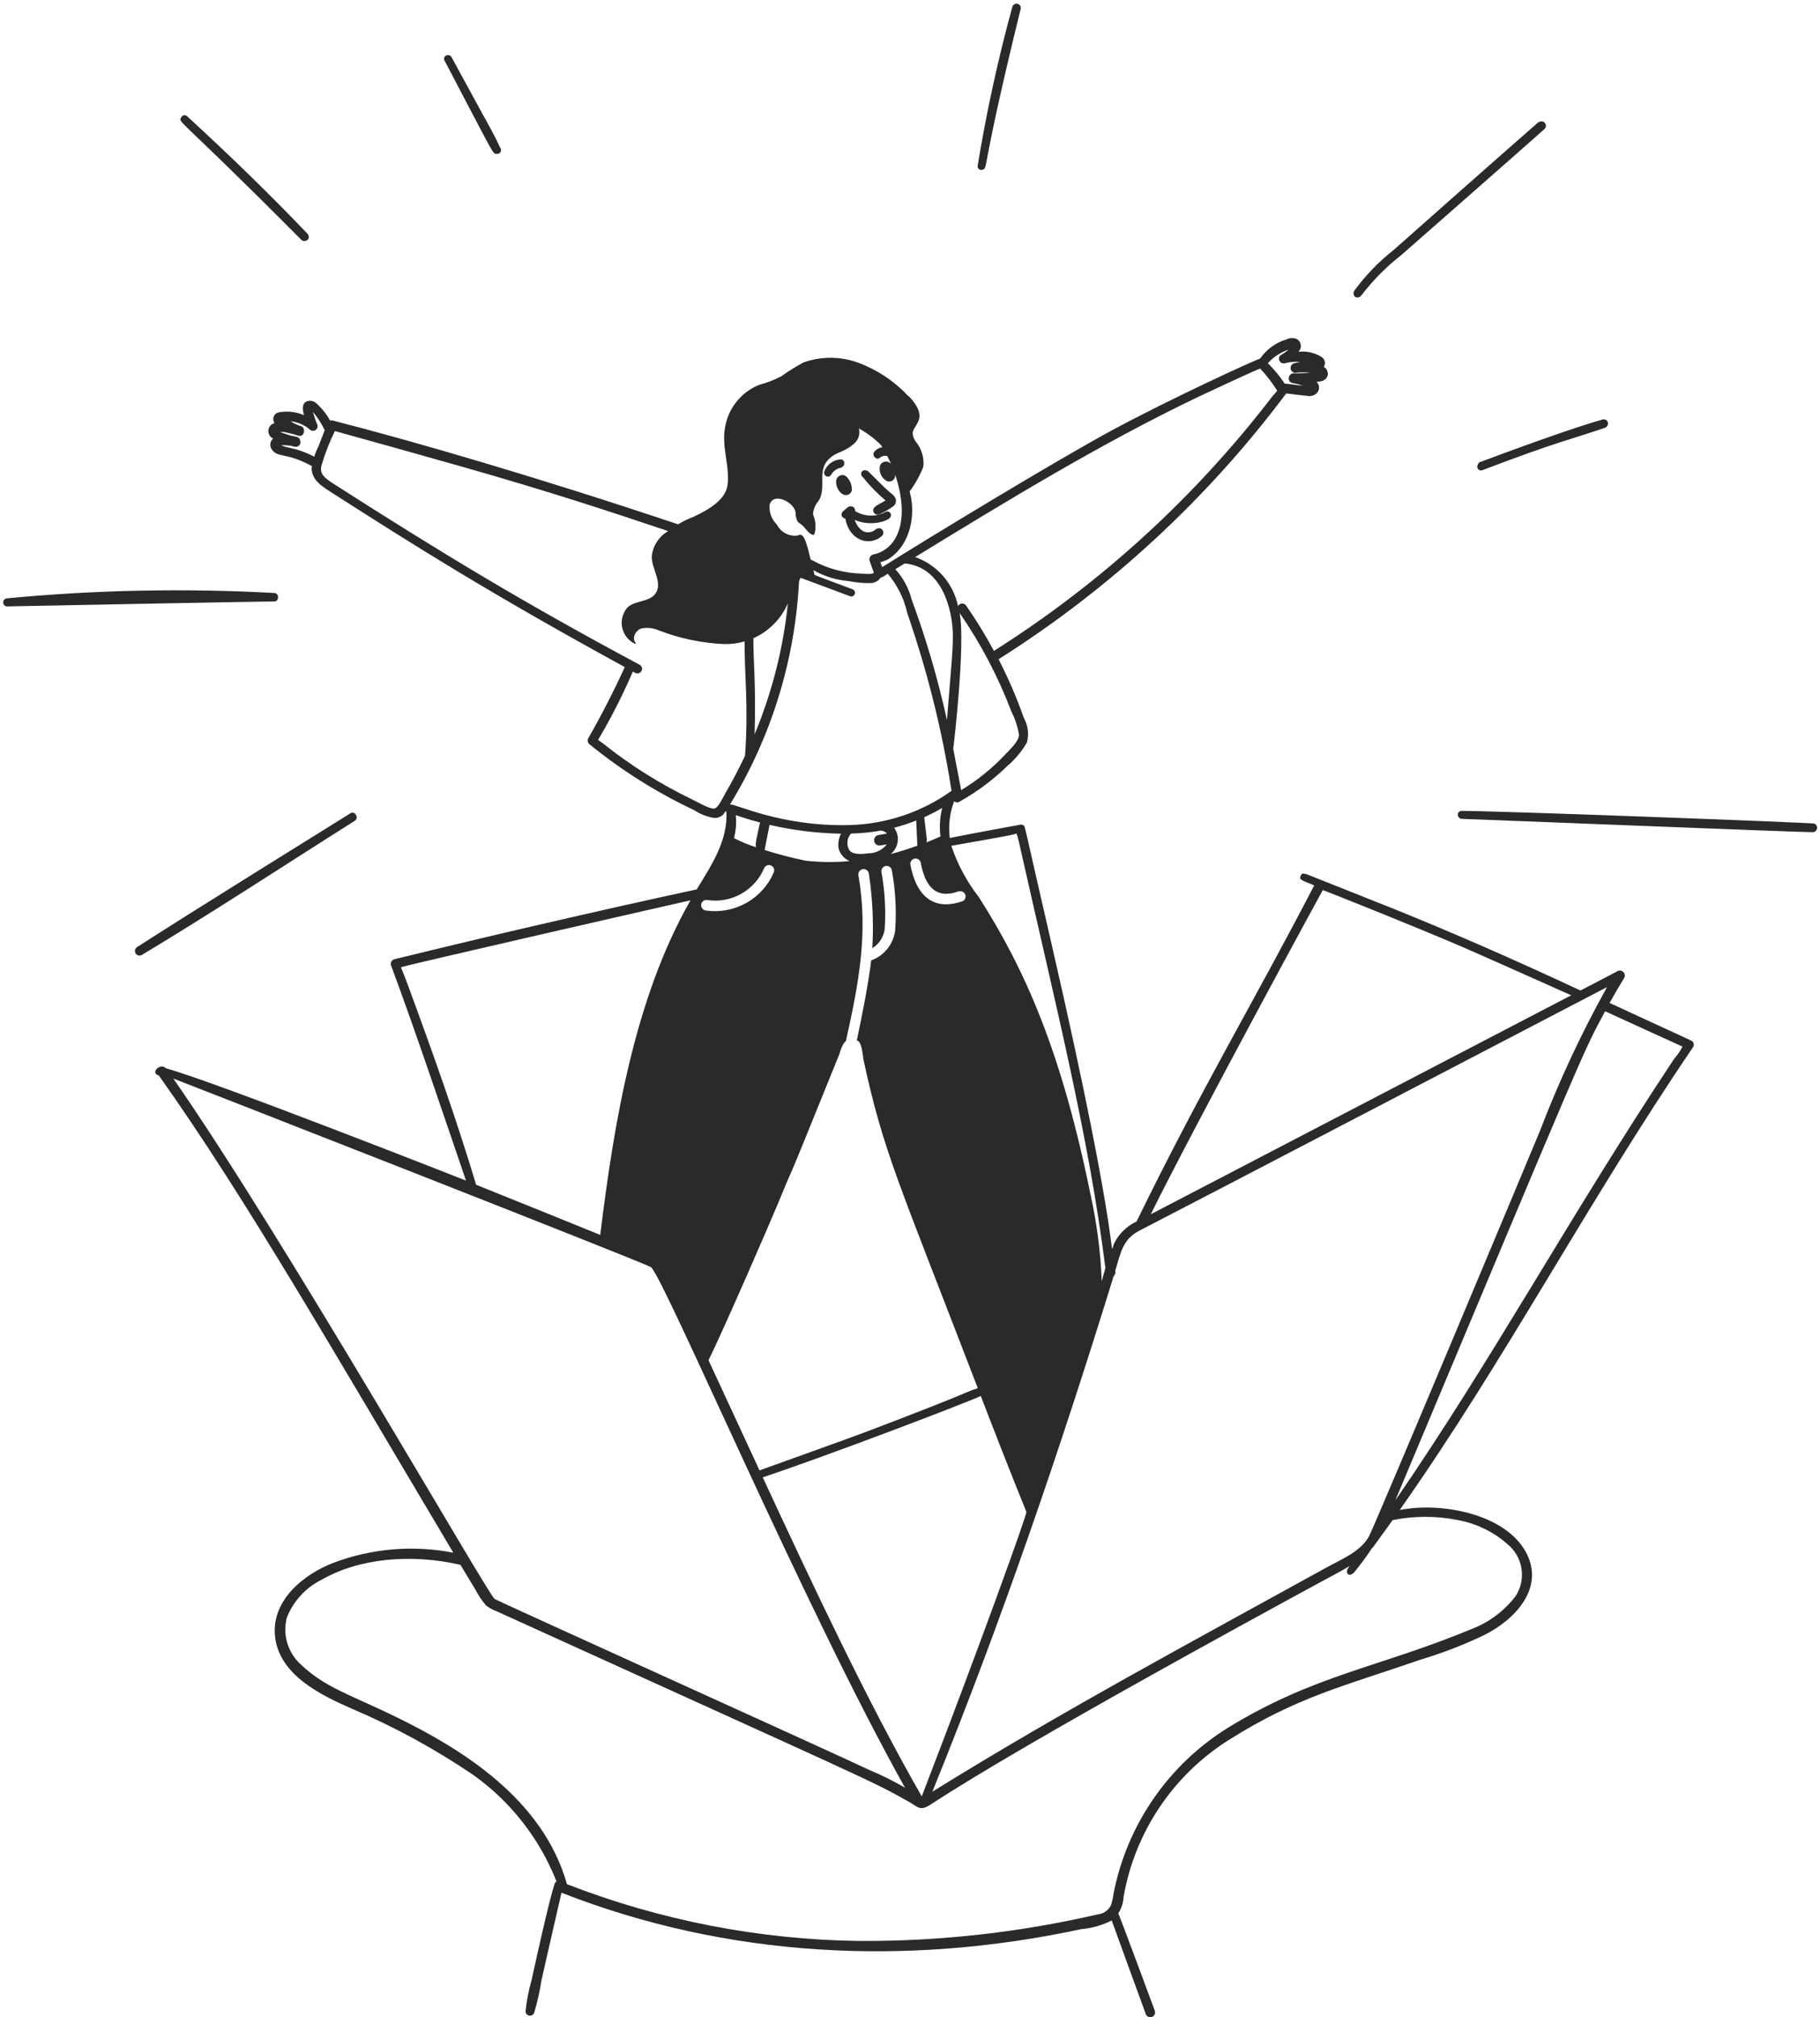 <svg width="481" height="533" viewBox="0 0 481 533" fill="none" xmlns="http://www.w3.org/2000/svg">
<path d="M223.551 130.813C223.898 130.815 224.236 130.705 224.516 130.5C224.796 130.294 225.002 130.004 225.105 129.672C225.195 128.619 224.923 127.566 224.335 126.687C223.679 125.761 222.94 125.097 221.726 125.805C219.96 126.838 221.542 130.813 223.551 130.813Z" fill="#282B28"/>
<path d="M227.981 126.007C229.795 128.279 231.827 130.368 234.05 132.242C231.739 133.559 230.777 133.916 230.771 134.837C230.787 135.135 230.902 135.42 231.098 135.646C231.263 135.794 231.463 135.897 231.679 135.946C231.896 135.995 232.121 135.988 232.334 135.925C233.621 135.346 234.85 134.646 236.005 133.835C236.25 133.668 236.451 133.442 236.588 133.179C236.726 132.916 236.797 132.623 236.795 132.326C236.773 131.274 235.793 130.557 235.272 130.18C233.279 128.448 231.43 126.456 229.413 124.519C229.162 124.341 228.863 124.244 228.556 124.24C228.35 124.24 228.149 124.306 227.982 124.427C227.815 124.548 227.691 124.719 227.627 124.915C227.563 125.111 227.563 125.322 227.627 125.518C227.691 125.714 227.815 125.885 227.981 126.007Z" fill="#282B28"/>
<path d="M234.01 135.272C232.773 135.946 231.378 136.28 229.969 136.238C228.56 136.196 227.187 135.779 225.992 135.032C226.012 134.868 225.996 134.701 225.944 134.544C225.892 134.388 225.806 134.244 225.692 134.125C225.578 134.005 225.439 133.912 225.285 133.853C225.131 133.794 224.965 133.769 224.801 133.782C224.184 133.782 223.964 134.091 222.772 135.138C222.616 135.282 222.505 135.468 222.453 135.674C222.401 135.88 222.41 136.096 222.479 136.297C222.548 136.498 222.674 136.675 222.841 136.805C223.009 136.936 223.211 137.014 223.422 137.032C224.343 142.662 229.75 144.66 233.151 141.549C234.027 140.525 232.906 138.887 231.421 139.875C230.92 140.348 230.265 140.626 229.577 140.658C228.888 140.691 228.21 140.477 227.666 140.054C226.825 139.352 226.209 138.417 225.897 137.367C229.993 139.214 234.772 137.752 235.364 136.575C235.463 136.387 235.499 136.172 235.466 135.962C235.433 135.753 235.332 135.559 235.179 135.412C235.026 135.265 234.829 135.171 234.618 135.146C234.407 135.121 234.194 135.165 234.01 135.272Z" fill="#282B28"/>
<path d="M221.679 123.721C223.52 123.54 223.492 121.578 222.331 121.377C221.354 121.403 220.406 121.719 219.609 122.285C218.811 122.851 218.2 123.641 217.854 124.555C217.791 124.728 217.775 124.914 217.808 125.094C217.842 125.275 217.923 125.443 218.044 125.581C218.164 125.72 218.319 125.824 218.494 125.882C218.668 125.94 218.854 125.95 219.034 125.911C219.79 125.735 219.555 125.074 220.797 124.195C221.069 123.999 221.365 123.84 221.679 123.721Z" fill="#282B28"/>
<path d="M93.793 216.857C94.929 216.148 93.813 214.15 92.638 214.878C87.003 218.399 49.226 241.827 36.133 250.311C35.89 250.498 35.728 250.77 35.676 251.071C35.626 251.373 35.69 251.683 35.857 251.939C36.024 252.195 36.282 252.379 36.579 252.454C36.875 252.529 37.189 252.489 37.458 252.343C56.36 240.987 74.967 228.739 93.793 216.857Z" fill="#282B28"/>
<path d="M72.472 158.922C72.615 158.93 72.758 158.906 72.89 158.85C73.022 158.795 73.14 158.71 73.234 158.603C73.329 158.495 73.398 158.368 73.436 158.23C73.474 158.092 73.48 157.947 73.454 157.806C73.474 157.673 73.466 157.537 73.43 157.407C73.395 157.277 73.332 157.156 73.248 157.051C73.163 156.946 73.058 156.86 72.938 156.798C72.819 156.736 72.688 156.699 72.553 156.69C48.958 155.389 25.298 155.862 1.774 158.105C1.521 158.141 1.289 158.266 1.12 158.456C0.95 158.647 0.853 158.892 0.847 159.147C0.841 159.402 0.925 159.651 1.085 159.85C1.245 160.049 1.47 160.185 1.721 160.234C1.721 160.234 70.118 158.892 72.472 158.922Z" fill="#282B28"/>
<path d="M79.665 63.396C79.802 63.512 79.963 63.597 80.136 63.644C80.309 63.691 80.491 63.7 80.668 63.67C80.845 63.639 81.013 63.571 81.161 63.468C81.309 63.366 81.432 63.233 81.523 63.078C81.604 62.864 81.626 62.632 81.586 62.407C81.547 62.181 81.448 61.971 81.3 61.797C71.705 51.75 61.273 41.567 49.441 30.705C49.33 30.603 49.196 30.527 49.051 30.485C48.906 30.443 48.753 30.435 48.604 30.462C48.455 30.489 48.315 30.55 48.194 30.641C48.072 30.732 47.974 30.849 47.906 30.984C47.108 32.58 46.341 29.882 79.665 63.396Z" fill="#282B28"/>
<path d="M121.794 24.227C130.379 40.543 130.262 40.657 131.191 40.657H131.444C131.622 40.656 131.795 40.607 131.947 40.515C132.098 40.422 132.222 40.291 132.304 40.134C132.387 39.977 132.425 39.8 132.415 39.623C132.405 39.446 132.348 39.275 132.248 39.129C130.814 36.009 129.104 32.954 127.452 29.994C126.914 29.034 120.497 17.219 119.319 15.079C119.226 14.903 119.082 14.76 118.907 14.666C118.731 14.573 118.532 14.534 118.334 14.554C118.167 14.555 118.002 14.599 117.856 14.682C117.711 14.764 117.589 14.883 117.502 15.026C117.415 15.17 117.367 15.333 117.361 15.5C117.355 15.668 117.393 15.834 117.469 15.983C118.892 18.728 120.349 21.479 121.794 24.227Z" fill="#282B28"/>
<path d="M259.72 44.834C261.199 44.256 259.134 45.504 269.764 2.289C269.802 2.087 269.784 1.879 269.712 1.687C269.639 1.495 269.515 1.327 269.353 1.2C269.191 1.074 268.997 0.996 268.793 0.972C268.589 0.949 268.382 0.983 268.196 1.07C267.894 1.219 267.663 1.48 267.552 1.798C263.762 15.617 260.704 29.627 258.389 43.768C258.36 43.94 258.377 44.116 258.438 44.279C258.5 44.442 258.604 44.585 258.74 44.694C258.876 44.803 259.039 44.873 259.211 44.898C259.384 44.922 259.559 44.9 259.72 44.834Z" fill="#282B28"/>
<path d="M359.683 78.188C362.761 74.148 366.343 70.52 370.344 67.391C370.344 67.391 402.03 39.597 408.137 34.14C409.183 33.239 408.165 31.397 406.536 32.335C400.891 37.192 368.268 66.094 368.268 66.094C364.332 69.197 360.838 72.822 357.881 76.869C357.725 77.136 357.676 77.453 357.744 77.755C357.812 78.057 357.991 78.323 358.246 78.498C358.488 78.603 358.757 78.63 359.015 78.575C359.273 78.519 359.506 78.384 359.683 78.188Z" fill="#282B28"/>
<path d="M391.085 122.122C390.716 122.259 390.563 122.644 390.451 123.09C390.407 123.263 390.412 123.446 390.464 123.616C390.517 123.787 390.615 123.941 390.749 124.059C390.882 124.178 391.046 124.258 391.222 124.291C391.397 124.323 391.579 124.306 391.746 124.242C411.728 116.623 415.235 116.098 424.272 112.996C424.545 112.859 424.764 112.634 424.894 112.357C424.974 112.169 425.001 111.962 424.972 111.76C424.943 111.557 424.858 111.367 424.728 111.209C424.598 111.051 424.427 110.932 424.234 110.865C424.041 110.798 423.833 110.785 423.633 110.828C415.743 112.99 398.665 119.273 391.085 122.122Z" fill="#282B28"/>
<path d="M479.508 217.616C478.861 217.362 392.566 214.137 386.216 214.268C386.045 214.272 385.879 214.321 385.732 214.409C385.586 214.498 385.466 214.623 385.384 214.773C385.301 214.923 385.259 215.091 385.262 215.262C385.266 215.433 385.314 215.6 385.402 215.747C385.477 215.924 385.601 216.075 385.759 216.185C385.917 216.295 386.102 216.357 386.294 216.366C394.53 216.645 475.234 219.89 479.073 219.89C479.344 219.885 479.606 219.787 479.813 219.612C480.021 219.437 480.162 219.196 480.213 218.93C480.264 218.663 480.222 218.387 480.094 218.148C479.965 217.909 479.759 217.721 479.508 217.616Z" fill="#282B28"/>
<path d="M447.367 275.255C447.133 274.976 448.461 275.645 425.39 265.007C426.663 262.73 427.979 260.473 429.338 258.236C429.44 257.96 429.447 257.658 429.359 257.377C429.271 257.096 429.092 256.852 428.851 256.684C428.61 256.515 428.32 256.431 428.026 256.444C427.732 256.457 427.451 256.567 427.226 256.757L417.698 261.72C400.121 253.509 383.965 246.448 368.382 240.159C362.03 237.604 345.178 230.952 345.122 230.916L345.1 230.958C344.082 230.662 343.984 230.883 343.766 231.415C343.376 232.384 343.431 232.364 347.321 233.949C331.937 263.707 317.468 287.715 300.379 322.757C297.832 323.944 295.758 325.951 294.486 328.457C292.765 332.824 297.12 332.849 277.746 248.699C270.37 216.654 270.944 218.453 270.565 218.141C270.399 218.003 270.199 217.913 269.986 217.881C269.773 217.849 269.556 217.876 269.357 217.959C269.357 217.959 255.909 220.412 251.016 221.424C250.597 218.137 250.994 214.796 252.173 211.698C252.365 211.876 252.61 211.984 252.87 212.005C253.13 212.027 253.39 211.96 253.607 211.816C258.248 209.206 262.53 206.003 266.344 202.288C268.352 200.557 270.057 198.502 271.388 196.208C271.989 194.03 271.706 191.703 270.599 189.733C268.729 184.404 266.492 179.211 263.903 174.193C293.315 155.612 319.081 131.808 339.93 103.957C340.7 104.052 345.61 104.66 345.956 104.66C348.381 104.66 349.388 102.336 347.94 100.891C348.978 100.857 350.588 100.634 350.897 99.114C350.967 98.691 350.906 98.257 350.721 97.871C350.535 97.484 350.236 97.164 349.862 96.954C349.999 96.739 350.091 96.498 350.134 96.246C350.176 95.994 350.167 95.737 350.108 95.488C350.049 95.24 349.941 95.006 349.79 94.8C349.639 94.594 349.448 94.421 349.229 94.29C347.407 93.179 345.268 92.704 343.147 92.939C343.397 92.699 343.584 92.4 343.69 92.07C343.797 91.739 343.821 91.388 343.759 91.046C343.697 90.705 343.552 90.384 343.336 90.112C343.12 89.84 342.841 89.626 342.522 89.488C341.675 89.219 340.756 89.293 339.963 89.695C337.142 90.549 334.694 92.338 333.022 94.767C331.878 94.998 308.955 105.558 293.962 113.655C279.147 121.668 246.005 141.775 233.157 149.847C232.984 149.428 232.783 148.929 232.668 148.564C233.282 148.381 233.885 148.163 234.474 147.911C240.126 144.613 241.937 137.233 240.72 131.199C240.634 130.744 240.497 130.306 240.4 129.854C241.894 127.847 243.114 125.649 244.027 123.32C244.15 122.141 244.039 120.95 243.699 119.815C243.359 118.68 242.797 117.624 242.046 116.707C241.519 116.025 241.225 115.192 241.209 114.33C241.404 112.62 244.278 111.013 242.325 107.5C241.669 106.292 240.789 105.219 239.733 104.339C236.089 100.508 231.604 97.576 226.634 95.774C222.011 94.122 216.958 94.122 212.335 95.774C210.297 96.879 208.329 98.108 206.442 99.454C204.565 100.412 202.593 101.171 200.558 101.719C198.221 102.678 196.171 104.222 194.603 106.202C193.035 108.183 192.002 110.533 191.605 113.027C190.682 118.158 192.9 123.071 192.283 128.093C191.795 132.05 187.429 134.608 183.221 136.589C181.827 137.114 180.485 137.768 179.212 138.542C142.618 126.266 109.085 116.518 88.121 111.164C87.844 111.045 87.532 111.039 87.251 111.147C86.243 109.319 84.914 107.686 83.328 106.329C82.987 106.096 82.593 105.953 82.182 105.912C81.771 105.871 81.357 105.934 80.976 106.094C79.724 106.739 79.977 108.351 80.36 109.704C78.267 108.798 75.951 108.536 73.708 108.951C73.406 109.005 73.123 109.135 72.885 109.328C72.647 109.521 72.462 109.772 72.347 110.057C72.233 110.342 72.193 110.651 72.231 110.955C72.269 111.259 72.383 111.549 72.564 111.797C72.128 111.904 71.736 112.144 71.442 112.484C71.149 112.825 70.969 113.248 70.927 113.695C70.886 114.143 70.985 114.592 71.211 114.98C71.437 115.369 71.778 115.677 72.188 115.862C71.775 116.22 71.512 116.72 71.451 117.263C71.389 117.806 71.534 118.353 71.856 118.794C73.415 121.043 75.575 119.414 82.458 123.177C82.433 123.336 82.377 123.476 82.352 123.635C82.352 126.754 84.997 128.445 87.12 129.806C109.122 143.918 129.598 156.836 165.123 176.263C162.193 182.66 158.957 188.993 155.461 195.092C155.339 195.332 155.296 195.603 155.337 195.869C155.378 196.134 155.501 196.38 155.69 196.571C164.194 203.512 173.516 209.385 183.447 214.059C185.073 215.144 186.92 215.854 188.854 216.137C189.635 216.153 190.394 215.883 190.989 215.378C191.268 215.052 191.499 214.701 191.75 214.357C191.831 214.391 191.915 214.416 191.996 214.449C192.339 222.158 188.188 228.358 184.134 235.001C157.525 240.773 130.644 246.975 104.061 253.504C103.772 253.633 103.541 253.863 103.41 254.151C103.278 254.438 103.256 254.763 103.346 255.066C110.26 273.743 116.557 292.687 123.155 311.946C122.876 311.834 56.17 285.567 43.883 282.291C42.324 280.659 39.564 283.583 41.964 284.16C64.334 315.553 88.219 357.2 119.805 410.268C109.196 408.204 98.222 409.13 88.11 412.944C80.122 416.03 71.306 423.127 72.765 432.985C74.197 442.75 84.888 447.936 92.878 451.438C104.17 456.234 114.968 462.121 125.117 469.015C134.998 476.069 142.625 485.836 147.074 497.132C146.846 497.267 146.672 497.477 146.583 497.727C145.004 502.587 141.756 517.449 140.518 523.063C139.745 525.803 139.2 528.602 138.888 531.433C138.891 531.719 138.998 531.995 139.189 532.209C139.38 532.422 139.643 532.559 139.928 532.593C140.212 532.627 140.5 532.557 140.736 532.394C140.973 532.232 141.142 531.989 141.212 531.712C142.035 528.952 142.663 526.139 143.09 523.291C143.681 520.524 147.85 502.523 148.391 500.109C192.194 517.257 239.437 519.667 285.793 509.732C288.587 509.486 291.309 508.708 293.811 507.441C294.45 509.285 302.809 532.158 302.809 532.158C302.923 532.475 303.158 532.734 303.462 532.878C303.767 533.022 304.116 533.039 304.433 532.925C304.75 532.812 305.009 532.577 305.153 532.272C305.297 531.968 305.314 531.618 305.2 531.301C305.2 531.301 296.713 508.34 295.544 505.555C296.416 504.231 296.906 502.692 296.961 501.108C298.448 492.677 301.679 484.65 306.447 477.54C311.215 470.429 317.414 464.393 324.649 459.816C342.748 448.341 355.554 445.414 375.631 438.461C381.264 436.773 386.758 434.652 392.064 432.117C400.356 428.063 408.19 419.713 403.455 410.458C398.849 401.449 385.477 397.87 375.028 398.369C373.318 398.467 371.616 398.668 369.931 398.972C397.775 359.401 419.169 318.341 447.373 276.798C447.552 276.58 447.65 276.307 447.649 276.025C447.648 275.743 447.548 275.471 447.367 275.255ZM349.589 235.193C349.868 235.193 374.585 245.056 387.05 250.452C392.979 253.018 411.842 261.475 415.252 262.987L304.129 320.846C316.338 296.202 349.41 235.472 349.589 235.193ZM294.308 337.215C294.464 337.074 294.588 336.902 294.672 336.71C294.755 336.517 294.797 336.309 294.793 336.099C294.793 335.985 294.76 335.867 294.746 335.753C296.25 330.756 296.794 327.336 301.3 325.079C306.179 322.634 424.436 260.964 424.718 260.816C417.889 273.079 411.948 285.815 406.94 298.928C405.545 302.343 363.924 401.792 361.742 406.078C359.424 410.054 354.591 411.967 350.526 414.205C315.074 433.76 280.391 452.325 246.412 473.42C264.712 428.297 279.939 383.733 294.316 337.218L294.308 337.215ZM221.662 224.343C221.886 225.05 222.26 225.701 222.759 226.25C223.258 226.799 223.87 227.233 224.552 227.523C220.663 227.889 216.747 227.853 212.865 227.415C209.223 226.656 205.621 225.716 202.073 224.597L203.379 217.954C209.575 219.386 215.904 220.168 222.262 220.286C221.624 221.537 221.414 222.961 221.662 224.343ZM232.409 223.411C233.073 223.338 233.732 223.231 234.384 223.09C233.803 223.832 233.06 224.432 232.213 224.844C231.366 225.257 230.436 225.472 229.493 225.473C228.115 225.64 225.551 225.955 224.533 224.725C224.091 224.041 223.889 223.23 223.96 222.419C224.031 221.608 224.37 220.844 224.923 220.247C227.594 220.193 230.255 219.926 232.883 219.449C232.925 219.449 232.967 219.505 233.009 219.508C233.553 219.571 234.052 219.841 234.404 220.261L232.172 220.64C231.827 220.699 231.516 220.885 231.302 221.161C231.088 221.438 230.985 221.785 231.014 222.133C231.044 222.482 231.203 222.807 231.461 223.044C231.719 223.28 232.056 223.411 232.406 223.411H232.409ZM221.829 278.541C222.047 277.682 222.758 275.553 223.554 275.121C226.999 259.625 229.502 246.465 226.868 231.265C226.805 230.9 226.889 230.525 227.102 230.222C227.315 229.92 227.64 229.714 228.005 229.651C228.37 229.587 228.745 229.672 229.047 229.885C229.35 230.098 229.556 230.423 229.619 230.788C230.612 237.316 230.923 243.931 230.545 250.524C231.435 249.981 232.191 249.244 232.757 248.369C233.324 247.494 233.686 246.503 233.818 245.469C234.148 240.451 233.858 235.411 232.956 230.464C232.919 230.282 232.919 230.095 232.956 229.913C232.993 229.731 233.066 229.558 233.17 229.405C233.274 229.251 233.408 229.12 233.564 229.019C233.72 228.918 233.894 228.849 234.077 228.816C234.259 228.783 234.447 228.787 234.628 228.828C234.809 228.868 234.98 228.944 235.131 229.052C235.283 229.159 235.411 229.296 235.509 229.454C235.607 229.611 235.672 229.787 235.701 229.97C236.669 235.212 236.963 240.557 236.577 245.873C236.346 247.643 235.633 249.316 234.515 250.709C233.398 252.101 231.919 253.16 230.241 253.769C229.51 259.924 227.839 268.375 226.436 274.92C226.513 274.94 226.59 274.964 226.664 274.992C227.845 275.464 227.99 279.032 228.257 280.24C233.508 304.407 237.264 311.767 258.417 366.789C253.54 368.463 257.823 367.327 229.122 378.247C223.785 380.279 204.821 387.022 200.729 388.517C198.974 384.729 190.021 365.361 187.242 359.409C191.092 351.717 204.063 321.797 205.845 317.451C212.115 302.175 203.993 322.682 221.829 278.541ZM236.295 218.715C238.282 218.198 240.234 217.558 242.141 216.799L242.445 223.458C240.081 224.295 237.724 225.065 235.38 225.671C236.41 224.86 237.083 223.679 237.254 222.379C237.425 221.08 237.081 219.765 236.295 218.715ZM259.21 368.862C263.152 379.101 267.139 389.329 271.265 399.502C271.405 400.135 259.782 432.678 243.605 474.664C229.161 449.454 214.712 418.652 201.58 390.353C217.27 385.158 254.403 371.066 259.21 368.862ZM267.655 220.529C267.986 220.425 268.322 220.338 268.662 220.269C268.923 220.96 269.125 221.671 269.268 222.395C278.935 265.426 287.74 299.999 292.146 335.083C291.78 336.236 291.49 337.396 291.169 338.554C290.884 330.995 289.925 323.477 288.301 316.089C280.698 278.424 271.109 256.439 258.646 236.979C255.496 232.919 253.052 228.358 251.417 223.486C252.452 223.31 266.659 220.825 267.655 220.529ZM252.946 235.651C253.178 235.54 253.431 235.482 253.688 235.478C253.944 235.475 254.199 235.527 254.433 235.631C254.698 235.767 254.913 235.984 255.046 236.251C255.179 236.518 255.223 236.82 255.171 237.114C255.12 237.407 254.976 237.676 254.76 237.882C254.544 238.088 254.269 238.219 253.973 238.256C246.261 240.734 242.071 236.259 240.603 228.505C240.535 228.142 240.614 227.766 240.822 227.46C241.031 227.155 241.353 226.945 241.716 226.876C242.08 226.808 242.456 226.886 242.762 227.095C243.067 227.304 243.277 227.626 243.346 227.989C244.481 233.991 247.14 237.551 252.946 235.651ZM248.549 221.017C247.316 221.575 246.086 222.102 244.855 222.585C245.014 221.748 245.006 222.189 244.261 215.928C245.885 215.198 247.468 214.381 249.004 213.481C248.385 215.943 248.231 218.499 248.549 221.017ZM267.309 188.042C268.292 189.947 268.962 191.996 269.296 194.113C269.296 195.882 267.103 197.804 265.844 199.169C262.369 202.907 258.389 206.142 254.02 208.78C253.973 208.501 251.978 198.075 251.919 197.79C252.014 197.511 255.209 170.169 253.616 161.958C259.215 170.069 263.813 178.827 267.309 188.042ZM340.633 92.345C338.382 94.1 338.306 93.754 338.083 94.298C337.997 94.541 337.983 94.803 338.042 95.053C338.102 95.304 338.232 95.532 338.418 95.71C338.571 95.838 338.751 95.929 338.944 95.977C339.137 96.026 339.339 96.03 339.534 95.989C340.887 95.631 342.291 95.51 343.685 95.632C343.118 95.707 342.558 95.831 342.011 96.003C341.708 96.085 341.445 96.278 341.276 96.543C341.106 96.809 341.041 97.127 341.093 97.438C341.145 97.748 341.311 98.028 341.558 98.224C341.805 98.419 342.116 98.515 342.43 98.494C343.665 98.323 344.917 98.323 346.152 98.494C346.69 98.508 346.33 98.519 342.525 98.662C340.351 98.171 339.927 101.002 341.688 101.22C342.627 101.391 343.552 101.632 344.455 101.94C343.708 101.853 340.427 101.438 339.509 101.34C338.219 99.401 336.732 97.6 335.073 95.966C336.574 94.294 338.493 93.052 340.633 92.365V92.345ZM316.667 104.869C316.946 104.735 332.779 97.297 333.061 97.406C334.748 99.194 336.25 101.148 337.545 103.237C337.158 103.738 336.745 104.217 336.309 104.674C315.928 131.28 291.002 154.07 262.68 171.991C260.463 167.861 258.01 163.861 255.334 160.011C255.212 159.833 255.044 159.689 254.85 159.595C254.655 159.501 254.439 159.459 254.223 159.473C254.007 159.488 253.798 159.558 253.617 159.677C253.437 159.796 253.29 159.96 253.192 160.153C252.581 157.199 251.216 154.453 249.23 152.182C247.245 149.911 244.705 148.193 241.859 147.194C265.917 132.468 290.798 117.249 316.667 104.869ZM239.105 148.882C248.993 149.772 251.758 161.158 251.827 167.764C251.827 172.2 251.501 174.84 250.268 190.271C247.895 179.44 244.773 168.787 240.927 158.387C240.167 155.413 238.691 152.67 236.627 150.397L239.105 148.882ZM232.755 152.623C233.372 152.439 233.282 152.442 234.635 151.616C237.13 154.557 238.879 158.056 239.736 161.816C240.799 165.131 242.637 170.186 245.182 179.468C247.84 189.173 249.941 199.022 251.473 208.967C243.528 214.652 234.052 217.804 224.285 218.012C206.334 218.431 194.231 212.273 192.922 212.566C195.991 207.578 198.695 202.375 201.013 196.998C206.972 183.254 210.414 168.552 211.174 153.591C211.255 153.415 211.52 152.799 211.573 152.665C230.838 159.835 212.176 152.869 224.619 157.531C224.74 157.58 224.87 157.605 225.001 157.604C225.131 157.602 225.261 157.575 225.38 157.523C225.5 157.47 225.608 157.395 225.699 157.3C225.789 157.205 225.859 157.093 225.905 156.971C225.951 156.848 225.972 156.718 225.966 156.587C225.961 156.457 225.929 156.328 225.873 156.21C225.818 156.092 225.738 155.986 225.641 155.899C225.543 155.812 225.429 155.745 225.306 155.703C214.146 151.518 215.786 152.179 215.211 151.783C215.172 151.482 215.115 151.184 215.038 150.89C215.038 150.804 214.997 150.74 214.985 150.659C217.852 152.299 221.045 153.284 224.338 153.544C226.24 153.931 228.18 154.106 230.121 154.065C230.641 154.05 231.149 153.911 231.604 153.66C232.059 153.409 232.448 153.054 232.738 152.623H232.755ZM199.788 223.857C197.784 223.221 195.839 222.412 193.974 221.441C194.508 219.467 194.668 217.411 194.445 215.378C196.552 216.118 198.692 216.757 200.862 217.318C199.746 222.54 199.635 222.638 199.788 223.857ZM203.393 133.375C204.397 129.854 209.994 132.739 210.27 135.476C210.252 136.247 210.414 137.011 210.745 137.708C211.213 138.372 211.621 138.224 212.639 139.437C213.437 140.386 214.871 142.096 215.304 140.936C215.713 139.266 215.561 137.508 214.871 135.933C214.935 134.638 215.433 133.403 216.286 132.426C218.406 129.232 216.221 125.128 218.37 122.089C220.73 119.104 222.683 119.966 225.841 117.126C226.373 116.639 226.761 116.016 226.965 115.325C227.168 114.634 227.179 113.9 226.996 113.203C229.152 114.401 231.13 115.894 232.872 117.639C232.987 117.818 233.098 117.999 233.207 118.18H233.171C232.324 118.3 231.557 118.743 231.031 119.416C230.336 120.304 231.589 121.648 232.426 121.043C232.717 120.773 233.072 120.581 233.458 120.485C233.795 120.409 234.146 120.424 234.476 120.527H234.507C234.85 121.202 235.185 121.883 235.486 122.58C235.298 122.354 235.054 122.18 234.779 122.074C234.504 121.969 234.206 121.935 233.915 121.977C233.623 122.019 233.347 122.135 233.113 122.314C232.878 122.493 232.694 122.729 232.576 122.999C232.408 123.699 232.446 124.433 232.686 125.111C232.927 125.79 233.36 126.384 233.932 126.821C234.179 127.044 234.489 127.184 234.819 127.221C235.149 127.259 235.482 127.192 235.772 127.031C236.063 126.869 236.295 126.621 236.437 126.321C236.579 126.02 236.623 125.683 236.563 125.356C238.399 130.741 239.373 137.529 236.583 142.317C235.971 143.394 235.134 144.327 234.13 145.053C233.126 145.779 231.978 146.281 230.763 146.524C230.59 146.569 230.427 146.649 230.286 146.759C230.144 146.868 230.026 147.005 229.939 147.162C229.851 147.318 229.796 147.491 229.777 147.669C229.759 147.847 229.776 148.027 229.828 148.198C230.336 149.688 230.665 150.517 230.944 151.348C230.442 151.8 228.788 151.652 227.875 151.568C223.208 151.483 218.633 150.253 214.553 147.986C214.146 147.757 214.388 148.304 213.92 146.611C213.654 145.313 213.281 144.04 212.804 142.805C212.653 142.481 212.103 140.713 210.851 141.499C209.75 141.661 208.626 141.472 207.639 140.959C206.651 140.446 205.85 139.636 205.349 138.642C204.65 137.966 204.111 137.142 203.773 136.231C203.434 135.319 203.305 134.343 203.393 133.375ZM208.234 159.394C207.003 171.304 204.038 182.969 199.434 194.021C199.833 180.317 199.015 174.081 199.116 168.632C203.21 166.811 206.466 163.512 208.234 159.394ZM83.049 120.672C81.035 119.607 78.884 118.824 76.657 118.345C75.833 118.194 75.025 117.965 74.244 117.662C75.484 117.566 76.731 117.698 77.924 118.052C78.151 118.1 78.387 118.083 78.605 118.003C78.823 117.923 79.014 117.784 79.157 117.6C79.299 117.417 79.387 117.198 79.411 116.967C79.435 116.736 79.393 116.503 79.291 116.294C79.265 116.11 79.187 115.936 79.065 115.795C78.943 115.653 78.784 115.55 78.605 115.496C78.005 115.316 77.394 115.18 76.774 115.089L74.007 114.168C74.622 114.085 75.248 114.138 75.84 114.325C76.855 114.518 77.855 114.782 78.834 115.114C80.466 115.672 80.865 113.066 79.626 112.623C78.62 112.339 77.666 111.895 76.802 111.306C78.607 111.513 80.317 112.223 81.738 113.354C81.92 113.595 82.185 113.76 82.481 113.817C82.778 113.874 83.085 113.819 83.344 113.663C83.602 113.507 83.794 113.261 83.882 112.972C83.97 112.683 83.947 112.372 83.819 112.098C83.373 111.04 83.004 109.951 82.717 108.84C83.943 110.314 84.983 111.933 85.814 113.661L84.207 117.846C83.741 118.753 83.354 119.699 83.049 120.672ZM191.823 209.377C191.153 210.521 189.906 213.4 188.832 213.635C187.663 213.891 184.323 211.897 182.92 211.233C174.524 207.196 166.611 202.224 159.331 196.412C158.304 195.715 158.092 195.43 158.044 195.544C161.496 189.717 164.571 183.674 167.251 177.454C167.466 177.568 167.678 177.694 167.896 177.806C168.185 177.952 168.521 177.979 168.831 177.88C169.14 177.781 169.397 177.564 169.548 177.275C169.697 176.996 169.729 176.668 169.637 176.365C169.545 176.061 169.336 175.807 169.056 175.657C138.645 159.369 117.266 146.471 88.275 127.906C85.658 126.232 84.232 125.102 85.086 122.605C85.973 119.609 87.119 116.694 88.509 113.895C88.788 113.942 118.334 122.212 121.635 123.175C145.989 130.099 161.253 135.194 176.598 140.33C175.411 141.012 174.399 141.962 173.644 143.104C172.89 144.247 172.412 145.55 172.251 146.909C172.1 150.277 175.412 154.132 173.088 157.009C171.512 159.007 168.066 158.683 165.974 160.357C165.315 161.056 164.83 161.901 164.557 162.822C164.284 163.743 164.231 164.715 164.403 165.661C164.574 166.606 164.965 167.498 165.544 168.264C166.123 169.031 166.874 169.651 167.737 170.074C167.774 170.104 167.821 170.118 167.869 170.114C167.916 170.109 167.959 170.085 167.989 170.048C168.019 170.011 168.033 169.964 168.028 169.916C168.023 169.869 168 169.825 167.963 169.795C166.939 168.632 167.963 166.59 169.43 166.074C171.034 165.735 172.704 165.919 174.196 166.598C179.667 168.702 185.442 169.911 191.298 170.178C193.15 170.237 194.998 170 196.775 169.477C196.739 178.107 197.838 186.496 196.903 199.679C195.28 203.108 193.575 206.386 191.823 209.377ZM186.826 237.802C189.931 238.291 193.111 237.725 195.856 236.192C198.6 234.66 200.752 232.251 201.965 229.351C202.124 229.026 202.404 228.777 202.745 228.654C203.085 228.532 203.46 228.547 203.79 228.696C204.119 228.845 204.378 229.116 204.512 229.452C204.646 229.788 204.644 230.163 204.506 230.497C203.042 233.916 200.492 236.757 197.251 238.58C194.009 240.403 190.257 241.106 186.575 240.581C186.392 240.564 186.214 240.512 186.051 240.426C185.888 240.341 185.743 240.224 185.625 240.083C185.507 239.942 185.418 239.779 185.364 239.603C185.309 239.428 185.289 239.243 185.305 239.06C185.322 238.877 185.374 238.699 185.46 238.536C185.545 238.373 185.662 238.228 185.803 238.11C185.944 237.992 186.107 237.904 186.283 237.849C186.458 237.794 186.643 237.774 186.826 237.791V237.802ZM107.66 259.912C106.095 255.666 105.986 255.9 105.986 255.571C107.42 254.994 179.377 238.569 182.485 237.891C167.673 263.818 162.277 296.62 158.633 326.301C157.096 325.667 135.328 316.84 125.837 313.048C120.563 295.524 114.545 278.589 107.66 259.912ZM45.808 284.983C46.924 285.374 168.041 332.74 172.05 334.816C175.744 338.164 212.569 424.807 239.178 472.363C236.033 470.535 232.771 468.919 229.413 467.525C221.654 463.775 133.9 424.146 130.719 422.486C129.037 421.456 74.916 326.811 45.808 284.983ZM385.22 401.631C390.46 402.574 395.31 405.031 399.17 408.698C400.855 410.378 401.914 412.584 402.171 414.949C402.428 417.314 401.868 419.696 400.585 421.699C397.703 425.499 393.847 428.448 389.425 430.234C364.17 440.735 347.541 442.415 324.493 456.541C316.739 461.363 310.059 467.728 304.868 475.241C299.677 482.754 296.087 491.254 294.319 500.212C294.187 501.3 293.95 502.373 293.613 503.415C293.285 504.085 292.79 504.66 292.176 505.084C291.562 505.508 290.849 505.767 290.106 505.837C269.448 510.614 248.305 512.969 227.102 512.857C200.651 512.515 174.476 507.431 149.819 497.846V497.81L149.8 497.735C143.383 475.055 121.479 461.973 105.564 454.105C92.451 447.629 85.881 446.045 79.107 439.427C77.557 437.898 76.435 435.989 75.853 433.892C75.272 431.794 75.251 429.58 75.792 427.471C77.507 423.062 80.817 419.46 85.066 417.38C94.806 411.8 108.438 410.422 121.705 413.474C123.002 415.656 124.305 417.849 125.611 419.961C126.388 421.488 127.344 422.917 128.459 424.218C129.29 424.843 130.206 425.347 131.179 425.714C231.039 471.088 230.289 470.463 240.388 476.191C242.489 477.382 243.134 478.57 245.631 477C249.911 474.31 265.892 463.37 341.197 422.274C354.293 415.129 353.155 415.885 356.653 413.806C356.52 414.04 356.37 414.264 356.204 414.476C355.523 415.675 356.533 416.808 357.722 415.592L357.764 415.614C359.51 413.502 361.138 411.296 362.641 409.004C362.75 408.942 362.845 408.858 362.92 408.756C363.037 408.594 366.561 403.734 368.048 401.656C373.714 400.512 379.551 400.504 385.22 401.631ZM442.415 279.83C414.825 321.387 394.767 358.648 368.759 396.452C419.637 275.23 418.326 278.084 424.219 267.206C446.539 277.456 444.368 276.334 444.65 276.594C444.028 277.752 443.28 278.839 442.421 279.833L442.415 279.83Z" fill="#282B28"/>
</svg>
